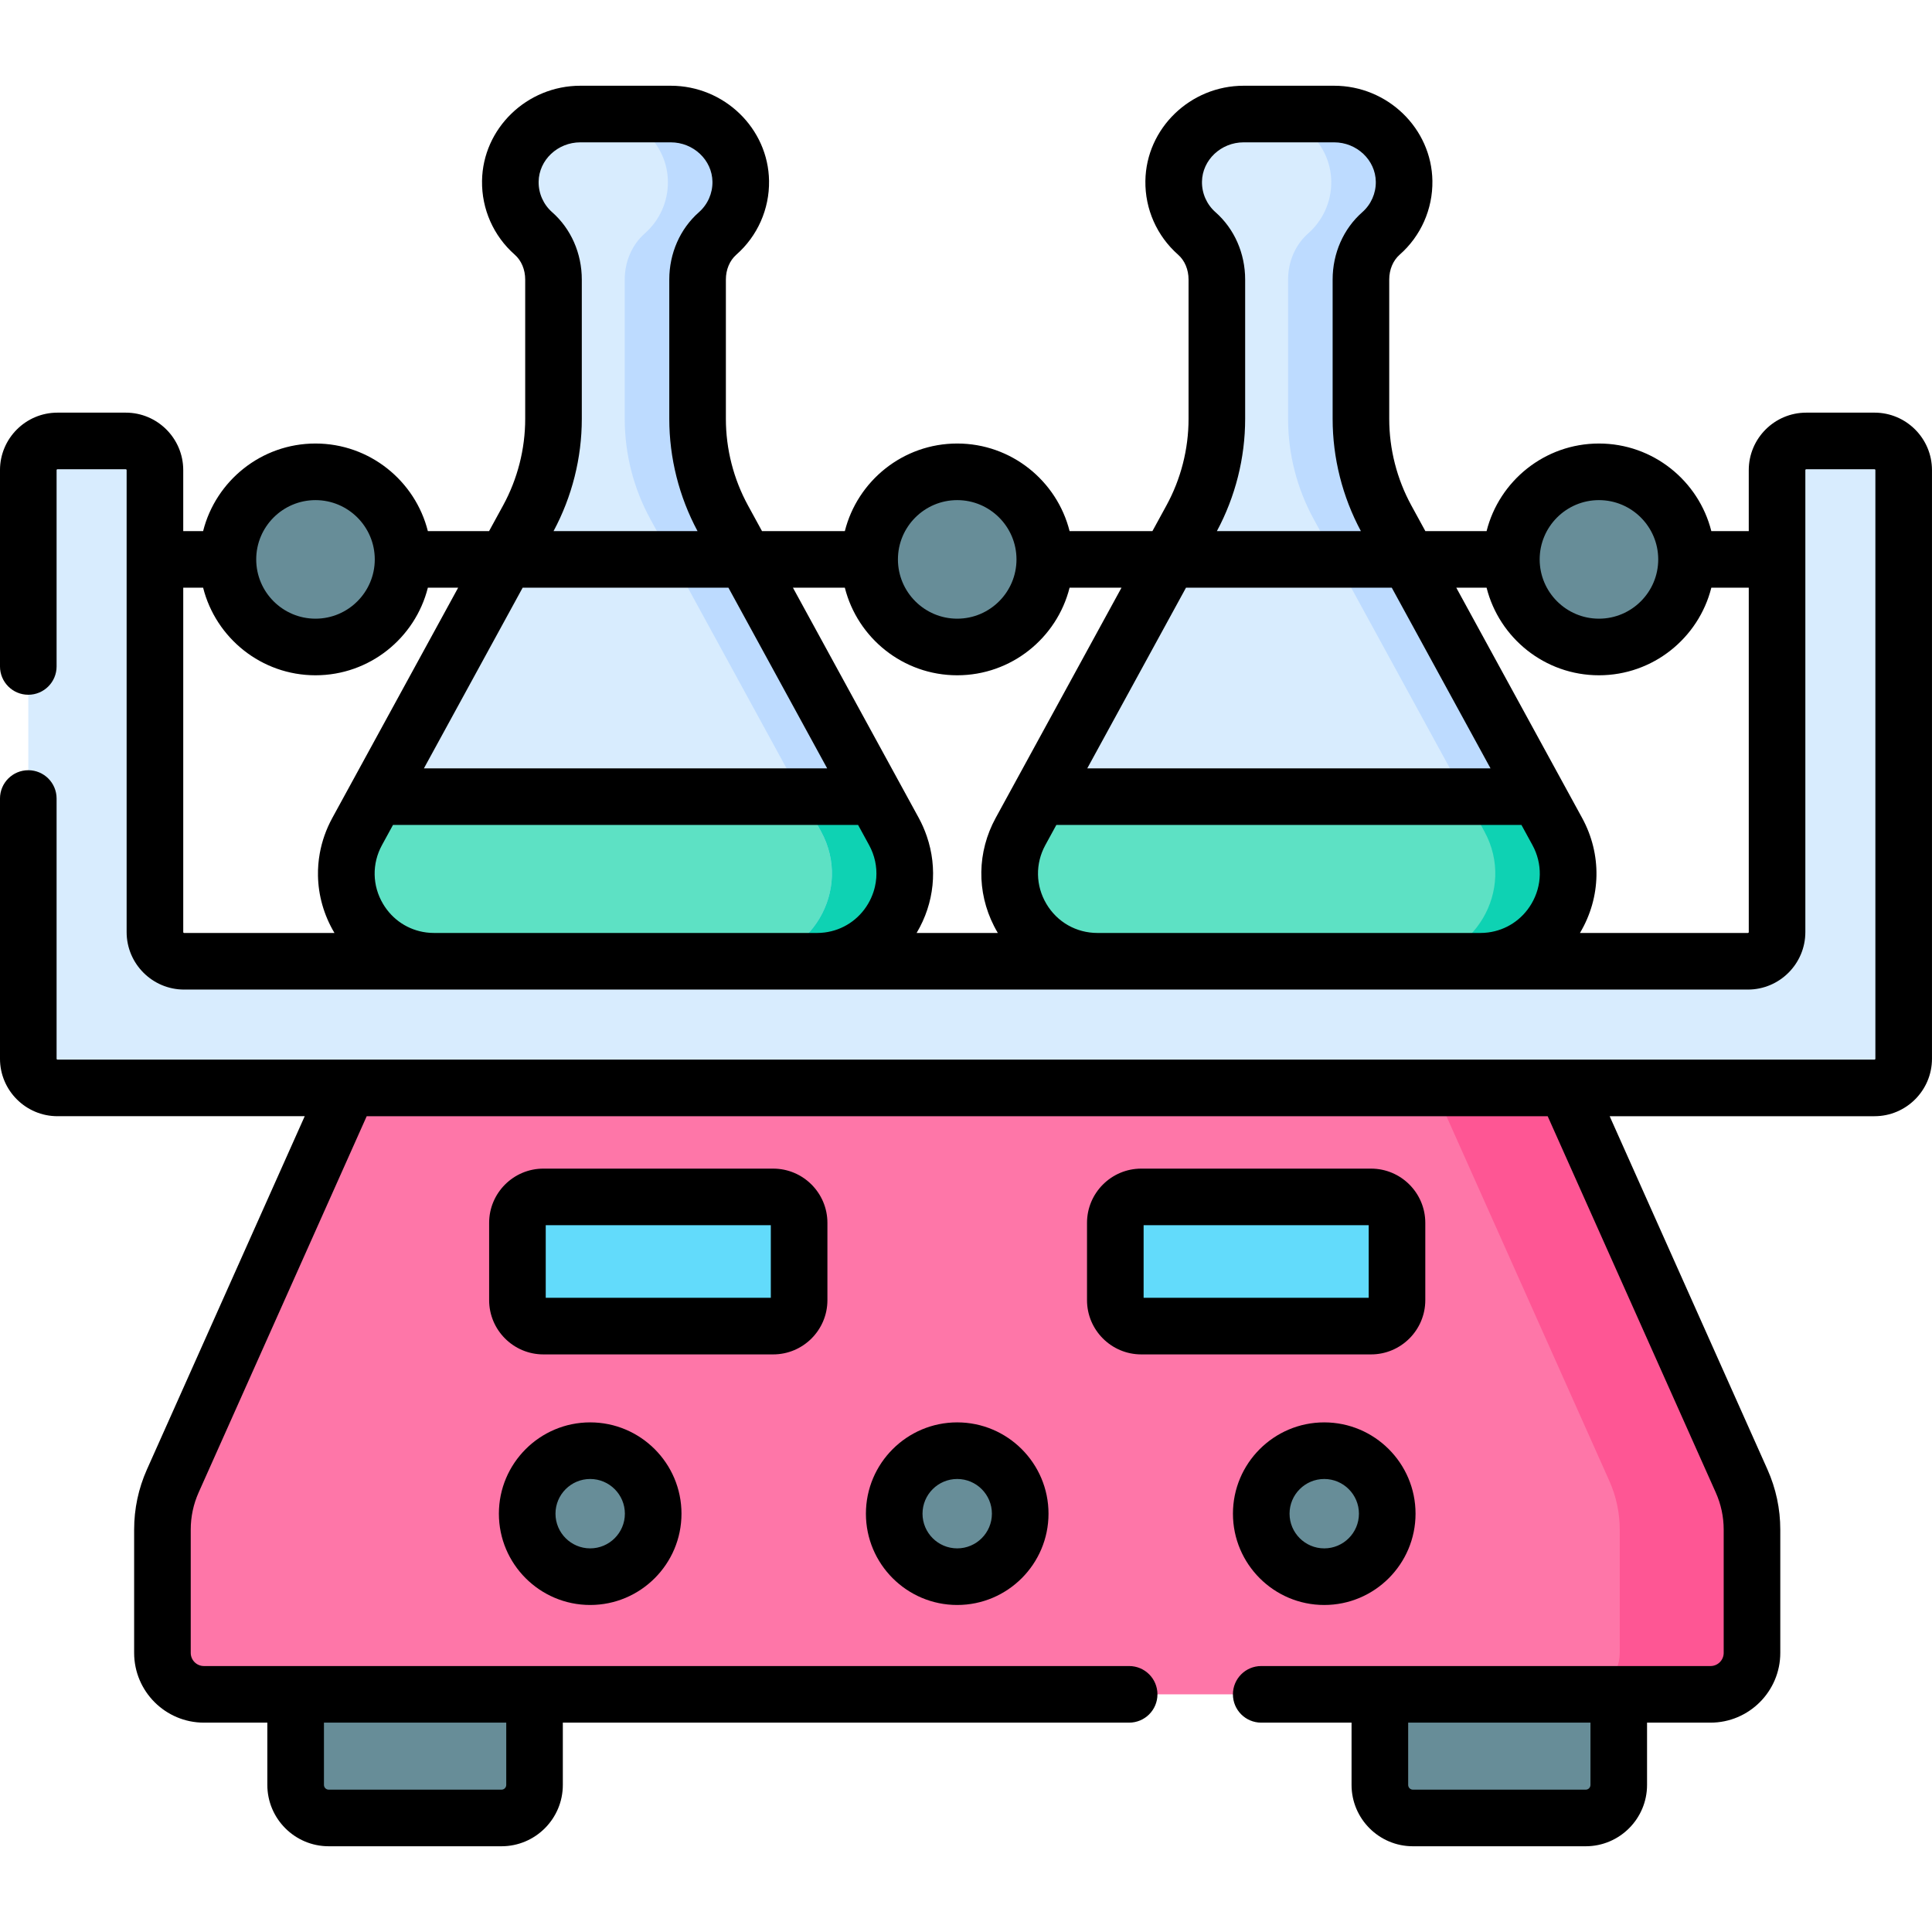 <svg id="Capa_1" enable-background="new 0 0 512 512" viewBox="0 0 512 512" xmlns="http://www.w3.org/2000/svg"><g><g><g fill="#678d98"><path d="m78.354 444.75v28.272c0 4.835 3.921 8.757 8.756 8.757h45.801c4.835 0 8.753-3.922 8.753-8.757v-28.272z"/><path d="m365.68 444.75v28.272c0 4.835 3.917 8.757 8.752 8.757h45.806c4.835 0 8.752-3.922 8.752-8.757v-28.272z"/></g><path d="m407.451 271.346h-307.558l-54.101 121.133c-1.812 4.058-2.744 8.454-2.744 12.898v32.655c0 6.07 4.92 10.991 10.99 10.991h399.271c6.07 0 10.99-4.92 10.99-10.99v-32.656c0-4.444-.937-8.84-2.749-12.898z" fill="#fe76a8"/><path d="m461.55 392.479-54.099-121.132h-35.05l54.099 121.132c1.812 4.058 2.749 8.452 2.749 12.896v32.659c0 6.07-4.92 10.988-10.99 10.988h35.051c6.07 0 10.99-4.92 10.99-10.99v-32.656c-.001-4.444-.938-8.839-2.75-12.897z" fill="#fe5694"/><path d="m236.898 220.356-45.252-82.802c-4.449-8.141-6.781-17.269-6.781-26.546v-36.924c0-4.633 1.835-9.156 5.312-12.218 3.821-3.365 6.21-8.315 6.129-13.826-.145-9.961-8.587-17.819-18.549-17.819h-23.966c-9.962 0-18.404 7.857-18.549 17.819-.08 5.512 2.308 10.461 6.129 13.826 3.477 3.062 5.312 7.585 5.312 12.218v36.925c0 9.277-2.332 18.405-6.781 26.546l-45.252 82.802c-8.465 15.489 2.745 34.39 20.396 34.39h101.456c17.652-.001 28.861-18.902 20.396-34.391z" fill="#d8ecfe"/><path d="m94.651 220.356c-8.465 15.489 2.745 34.39 20.396 34.39h101.456c17.651 0 28.861-18.9 20.396-34.389l-5.047-9.235h-132.154z" fill="#5de1c4"/><path d="m412.693 220.356-45.252-82.802c-4.449-8.141-6.781-17.269-6.781-26.546v-36.924c0-4.633 1.835-9.156 5.312-12.218 3.821-3.365 6.21-8.315 6.129-13.826-.145-9.961-8.587-17.819-18.549-17.819h-23.966c-9.962 0-18.404 7.857-18.549 17.819-.08 5.512 2.308 10.461 6.129 13.826 3.477 3.062 5.312 7.585 5.312 12.218v36.925c0 9.277-2.332 18.405-6.781 26.546l-45.252 82.802c-8.465 15.489 2.745 34.39 20.396 34.39h101.456c17.651-.001 28.861-18.902 20.396-34.391z" fill="#d8ecfe"/><path d="m412.693 220.356-45.252-82.802c-4.449-8.141-6.781-17.269-6.781-26.546v-36.924c0-4.633 1.835-9.156 5.312-12.218 3.821-3.365 6.21-8.315 6.129-13.826-.145-9.961-8.587-17.819-18.549-17.819h-19.304c9.963 0 18.404 7.857 18.549 17.819.08 5.512-2.308 10.461-6.129 13.826-3.477 3.062-5.312 7.585-5.312 12.218v36.925c0 9.277 2.332 18.405 6.781 26.546l45.252 82.802c8.465 15.489-2.745 34.389-20.396 34.389h19.304c17.651 0 28.861-18.901 20.396-34.39z" fill="#bddbff"/><path d="m270.445 220.356c-8.465 15.489 2.745 34.39 20.396 34.39h101.456c17.651 0 28.861-18.9 20.396-34.389l-5.047-9.235h-132.154z" fill="#5de1c4"/><path d="m372.994 254.746h19.304c17.651 0 28.861-18.9 20.396-34.389l-5.047-9.235h-19.304l5.047 9.235c8.464 15.488-2.745 34.389-20.396 34.389z" fill="#0ed2b3"/><path d="m236.898 220.356-45.252-82.802c-4.449-8.141-6.781-17.269-6.781-26.546v-36.924c0-4.633 1.835-9.156 5.312-12.218 3.821-3.365 6.21-8.315 6.129-13.826-.145-9.961-8.587-17.819-18.549-17.819h-19.304c9.963 0 18.404 7.857 18.549 17.819.08 5.512-2.308 10.461-6.129 13.826-3.477 3.062-5.312 7.585-5.312 12.218v36.925c0 9.277 2.332 18.405 6.781 26.546l45.252 82.802c8.465 15.489-2.745 34.389-20.396 34.389h19.304c17.652 0 28.861-18.901 20.396-34.39z" fill="#bddbff"/><path d="m197.199 254.746h19.304c17.651 0 28.861-18.9 20.396-34.389l-5.047-9.235h-19.304l5.047 9.235c8.464 15.488-2.745 34.389-20.396 34.389z" fill="#0ed2b3"/><g fill="#678d98"><path d="m83.607 125.037c-12.818 0-23.209 10.393-23.209 23.211 0 12.819 10.39 23.209 23.209 23.209s23.211-10.391 23.211-23.209-10.393-23.211-23.211-23.211z"/><path d="m253.672 125.037c-12.818 0-23.21 10.392-23.21 23.211s10.392 23.209 23.21 23.209c12.819 0 23.209-10.391 23.209-23.209s-10.391-23.211-23.209-23.211z"/><path d="m423.737 125.037c-12.818 0-23.209 10.392-23.209 23.211s10.39 23.209 23.209 23.209 23.211-10.39 23.211-23.209c0-12.818-10.393-23.211-23.211-23.211z"/></g><path d="m470.939 124.589v122.424c0 4.271-3.462 7.733-7.733 7.733h-414.412c-4.271 0-7.733-3.462-7.733-7.733v-122.424c0-4.271-3.462-7.733-7.733-7.733h-18.095c-4.271 0-7.733 3.462-7.733 7.733v155.985c0 4.271 3.462 7.733 7.733 7.733h481.534c4.271 0 7.733-3.462 7.733-7.733v-155.985c0-4.271-3.462-7.733-7.733-7.733h-18.095c-4.271 0-7.733 3.462-7.733 7.733z" fill="#d8ecfe"/><g fill="#62dbfb"><path d="m137.126 324.074v20.481c0 3.798 3.079 6.877 6.877 6.877h60.894c3.798 0 6.877-3.079 6.877-6.877v-20.481c0-3.798-3.079-6.877-6.877-6.877h-60.894c-3.798 0-6.877 3.079-6.877 6.877z"/><path d="m295.569 324.074v20.481c0 3.798 3.079 6.877 6.877 6.877h60.894c3.798 0 6.877-3.079 6.877-6.877v-20.481c0-3.798-3.079-6.877-6.877-6.877h-60.894c-3.798 0-6.877 3.079-6.877 6.877z"/></g><g fill="#678d98"><circle cx="156.405" cy="401.141" r="16.695"/><circle cx="253.672" cy="401.141" r="16.695"/><circle cx="350.939" cy="401.141" r="16.695"/></g></g><g><path d="m496.767 109.356h-18.095c-8.399 0-15.232 6.833-15.232 15.233v16.16h-9.921c-3.356-13.32-15.434-23.211-29.782-23.211-14.346 0-26.422 9.891-29.778 23.211h-16.225l-3.711-6.79c-3.835-7.019-5.862-14.955-5.862-22.95v-36.925c0-2.638 1.009-5.04 2.77-6.59 5.619-4.95 8.779-12.08 8.671-19.563-.203-13.901-11.889-25.209-26.049-25.209h-23.966c-14.16 0-25.845 11.309-26.048 25.208-.11 7.482 3.05 14.614 8.671 19.565 1.76 1.55 2.77 3.952 2.77 6.589v36.924c0 7.997-2.027 15.932-5.862 22.95l-3.711 6.791h-21.954c-3.356-13.32-15.433-23.211-29.779-23.211-14.347 0-26.425 9.891-29.781 23.211h-21.953l-3.711-6.791c-3.835-7.018-5.862-14.953-5.862-22.95v-36.924c0-2.638 1.009-5.04 2.769-6.589 5.62-4.95 8.78-12.081 8.671-19.564-.202-13.9-11.888-25.209-26.048-25.209h-23.966c-14.16 0-25.845 11.309-26.048 25.209-.109 7.483 3.051 14.614 8.671 19.564 1.76 1.55 2.769 3.952 2.769 6.589v36.924c0 7.996-2.027 15.932-5.862 22.95l-3.711 6.791h-16.222c-3.356-13.32-15.434-23.211-29.781-23.211-14.346 0-26.423 9.891-29.779 23.211h-5.267v-16.16c0-8.399-6.833-15.233-15.233-15.233h-18.097c-8.4 0-15.233 6.833-15.233 15.233v52.028c0 4.142 3.358 7.5 7.5 7.5s7.5-3.358 7.5-7.5v-52.028c0-.128.104-.233.233-.233h18.095c.129 0 .233.104.233.233v122.424c0 8.4 6.833 15.233 15.233 15.233h414.412c8.399 0 15.233-6.833 15.233-15.233v-122.424c0-.128.104-.233.232-.233h18.095c.129 0 .233.104.233.233v155.985c0 .128-.104.233-.233.233h-481.533c-.128 0-.233-.104-.233-.233v-68.957c0-4.142-3.358-7.5-7.5-7.5s-7.5 3.358-7.5 7.5v68.957c0 8.399 6.833 15.233 15.233 15.233h65.524l-41.817 93.619c-2.25 5.045-3.39 10.413-3.39 15.954v32.65c0 10.195 8.294 18.49 18.49 18.49h16.81v16.5c0 8.966 7.294 16.26 16.26 16.26h45.8c8.96 0 16.25-7.294 16.25-16.26v-16.5h150.08c4.143 0 7.5-3.358 7.5-7.5s-3.357-7.5-7.5-7.5h-245.2c-1.924 0-3.49-1.566-3.49-3.49v-32.65c0-3.422.703-6.735 2.088-9.841l44.547-99.731h312.969l44.546 99.728c1.394 3.125 2.1 6.437 2.1 9.845v32.65c0 1.924-1.565 3.49-3.49 3.49h-119.07c-4.143 0-7.5 3.358-7.5 7.5s3.357 7.5 7.5 7.5h23.939v16.5c0 8.966 7.29 16.26 16.25 16.26h45.811c8.96 0 16.25-7.294 16.25-16.26v-16.5h16.819c10.195 0 18.49-8.294 18.49-18.49v-32.65c0-5.527-1.144-10.895-3.402-15.958l-41.815-93.614h70.184c8.399 0 15.233-6.833 15.233-15.233v-155.987c.001-8.4-6.833-15.233-15.232-15.233zm-73.031 23.181c8.663 0 15.712 7.048 15.712 15.711 0 8.662-7.049 15.709-15.712 15.709-8.661 0-15.708-7.047-15.708-15.709 0-8.663 7.047-15.711 15.708-15.711zm-54.899 23.211 26.164 47.873h-106.863l26.163-47.873zm-46.714-99.51c-2.325-2.048-3.632-4.996-3.587-8.089.084-5.75 5.041-10.428 11.05-10.428h23.966c6.01 0 10.967 4.678 11.051 10.428.045 3.093-1.263 6.042-3.586 8.088-4.993 4.396-7.856 10.901-7.856 17.847v36.924c0 10.35 2.591 20.621 7.487 29.74h-38.158c4.896-9.118 7.488-19.389 7.488-29.74v-36.924c.001-6.945-2.863-13.449-7.855-17.846zm-68.451 76.299c8.662 0 15.709 7.048 15.709 15.711 0 8.662-7.047 15.709-15.709 15.709-8.663 0-15.711-7.047-15.711-15.709 0-8.663 7.048-15.711 15.711-15.711zm-29.781 23.211c3.356 13.319 15.434 23.209 29.781 23.209 14.346 0 26.423-9.89 29.779-23.209h13.757l-33.343 61.011c-4.93 9.02-5.062 19.58-.45 28.636.307.604.636 1.201.986 1.79.012.021.026.04.039.061h-21.532c.012-.021.026-.04.039-.061 4.677-7.886 5.568-17.128 2.664-25.571-.569-1.654-1.268-3.28-2.13-4.855l-33.343-61.011zm-30.849 0 26.163 47.873h-106.862l26.164-47.873zm-46.714-99.51c-2.325-2.047-3.632-4.996-3.587-8.088.084-5.75 5.041-10.428 11.05-10.428h23.966c6.009 0 10.966 4.678 11.05 10.429.045 3.092-1.262 6.041-3.586 8.088-4.992 4.396-7.855 10.901-7.855 17.846v36.924c0 10.351 2.591 20.622 7.487 29.74h-38.157c4.896-9.118 7.487-19.39 7.487-29.74v-36.925c.001-6.945-2.862-13.449-7.855-17.846zm-62.721 76.299c8.663 0 15.711 7.048 15.711 15.711 0 8.662-7.048 15.709-15.711 15.709-8.662 0-15.708-7.047-15.708-15.709-.001-8.663 7.046-15.711 15.708-15.711zm-35.046 114.475v-91.264h5.268c3.356 13.319 15.432 23.209 29.778 23.209 14.348 0 26.425-9.89 29.781-23.209h8.025l-33.344 61.011c-1.643 3.007-2.753 6.185-3.333 9.421-.348 1.942-.504 3.905-.469 5.864.092 5.225 1.54 10.426 4.336 15.142.012.021.026.04.039.061h-39.848c-.128-.001-.233-.106-.233-.235zm66.485.234c-.702 0-1.395-.045-2.076-.133-4.769-.618-8.958-3.354-11.464-7.579-2.864-4.829-2.967-10.654-.274-15.581l2.914-5.332h123.258l2.914 5.332c1.49 2.725 2.12 5.725 1.904 8.679-.058.801-.181 1.598-.364 2.386-.109.47-.242.935-.395 1.397-.356 1.071-.825 2.117-1.419 3.119-2.506 4.226-6.695 6.961-11.464 7.579-.681.088-1.375.133-2.076.133zm175.795 0c-5.614 0-10.676-2.883-13.54-7.712s-2.967-10.654-.274-15.581l2.914-5.332h123.258l2.914 5.332c2.692 4.927 2.59 10.751-.274 15.581-2.506 4.226-6.695 6.961-11.464 7.579-.681.088-1.374.133-2.076.133zm172.365 0h-44.505c.012-.021.026-.04.039-.061 5.594-9.43 5.794-20.805.535-30.426l-33.344-61.011h8.028c3.356 13.319 15.432 23.209 29.778 23.209 14.347 0 26.425-9.889 29.782-23.208h9.922v91.264c-.002.128-.106.233-.235.233zm-329.046 225.773c0 .695-.561 1.26-1.25 1.26h-45.8c-.695 0-1.26-.565-1.26-1.26v-16.5h48.31zm287.33 0c0 .695-.561 1.26-1.25 1.26h-45.81c-.689 0-1.25-.565-1.25-1.26v-16.5h48.311v16.5z"/><path d="m219.274 344.554v-20.48c0-7.927-6.45-14.377-14.377-14.377h-60.894c-7.927 0-14.377 6.45-14.377 14.377v20.48c0 7.927 6.45 14.377 14.377 14.377h60.894c7.928 0 14.377-6.449 14.377-14.377zm-15-.623h-59.648v-19.234h59.648z"/><path d="m377.718 324.074c0-7.927-6.449-14.377-14.377-14.377h-60.895c-7.928 0-14.377 6.45-14.377 14.377v20.48c0 7.927 6.449 14.377 14.377 14.377h60.895c7.928 0 14.377-6.45 14.377-14.377zm-15 19.857h-59.648v-19.234h59.648z"/><path d="m132.21 401.141c0 13.341 10.854 24.195 24.195 24.195s24.195-10.854 24.195-24.195-10.854-24.195-24.195-24.195-24.195 10.854-24.195 24.195zm33.39 0c0 5.07-4.125 9.195-9.195 9.195s-9.195-4.125-9.195-9.195 4.125-9.195 9.195-9.195 9.195 4.125 9.195 9.195z"/><path d="m229.477 401.141c0 13.341 10.854 24.195 24.195 24.195s24.194-10.854 24.194-24.195-10.854-24.195-24.194-24.195c-13.341 0-24.195 10.854-24.195 24.195zm33.389 0c0 5.07-4.125 9.195-9.194 9.195-5.07 0-9.195-4.125-9.195-9.195s4.125-9.195 9.195-9.195c5.069 0 9.194 4.125 9.194 9.195z"/><path d="m350.938 376.946c-13.341 0-24.194 10.854-24.194 24.195s10.854 24.195 24.194 24.195c13.342 0 24.195-10.854 24.195-24.195s-10.853-24.195-24.195-24.195zm0 33.39c-5.069 0-9.194-4.125-9.194-9.195s4.125-9.195 9.194-9.195c5.07 0 9.195 4.125 9.195 9.195s-4.124 9.195-9.195 9.195z"/></g></g><g/><g/><g/><g/><g/><g/><g/><g/><g/><g/><g/><g/><g/><g/><g/></svg>